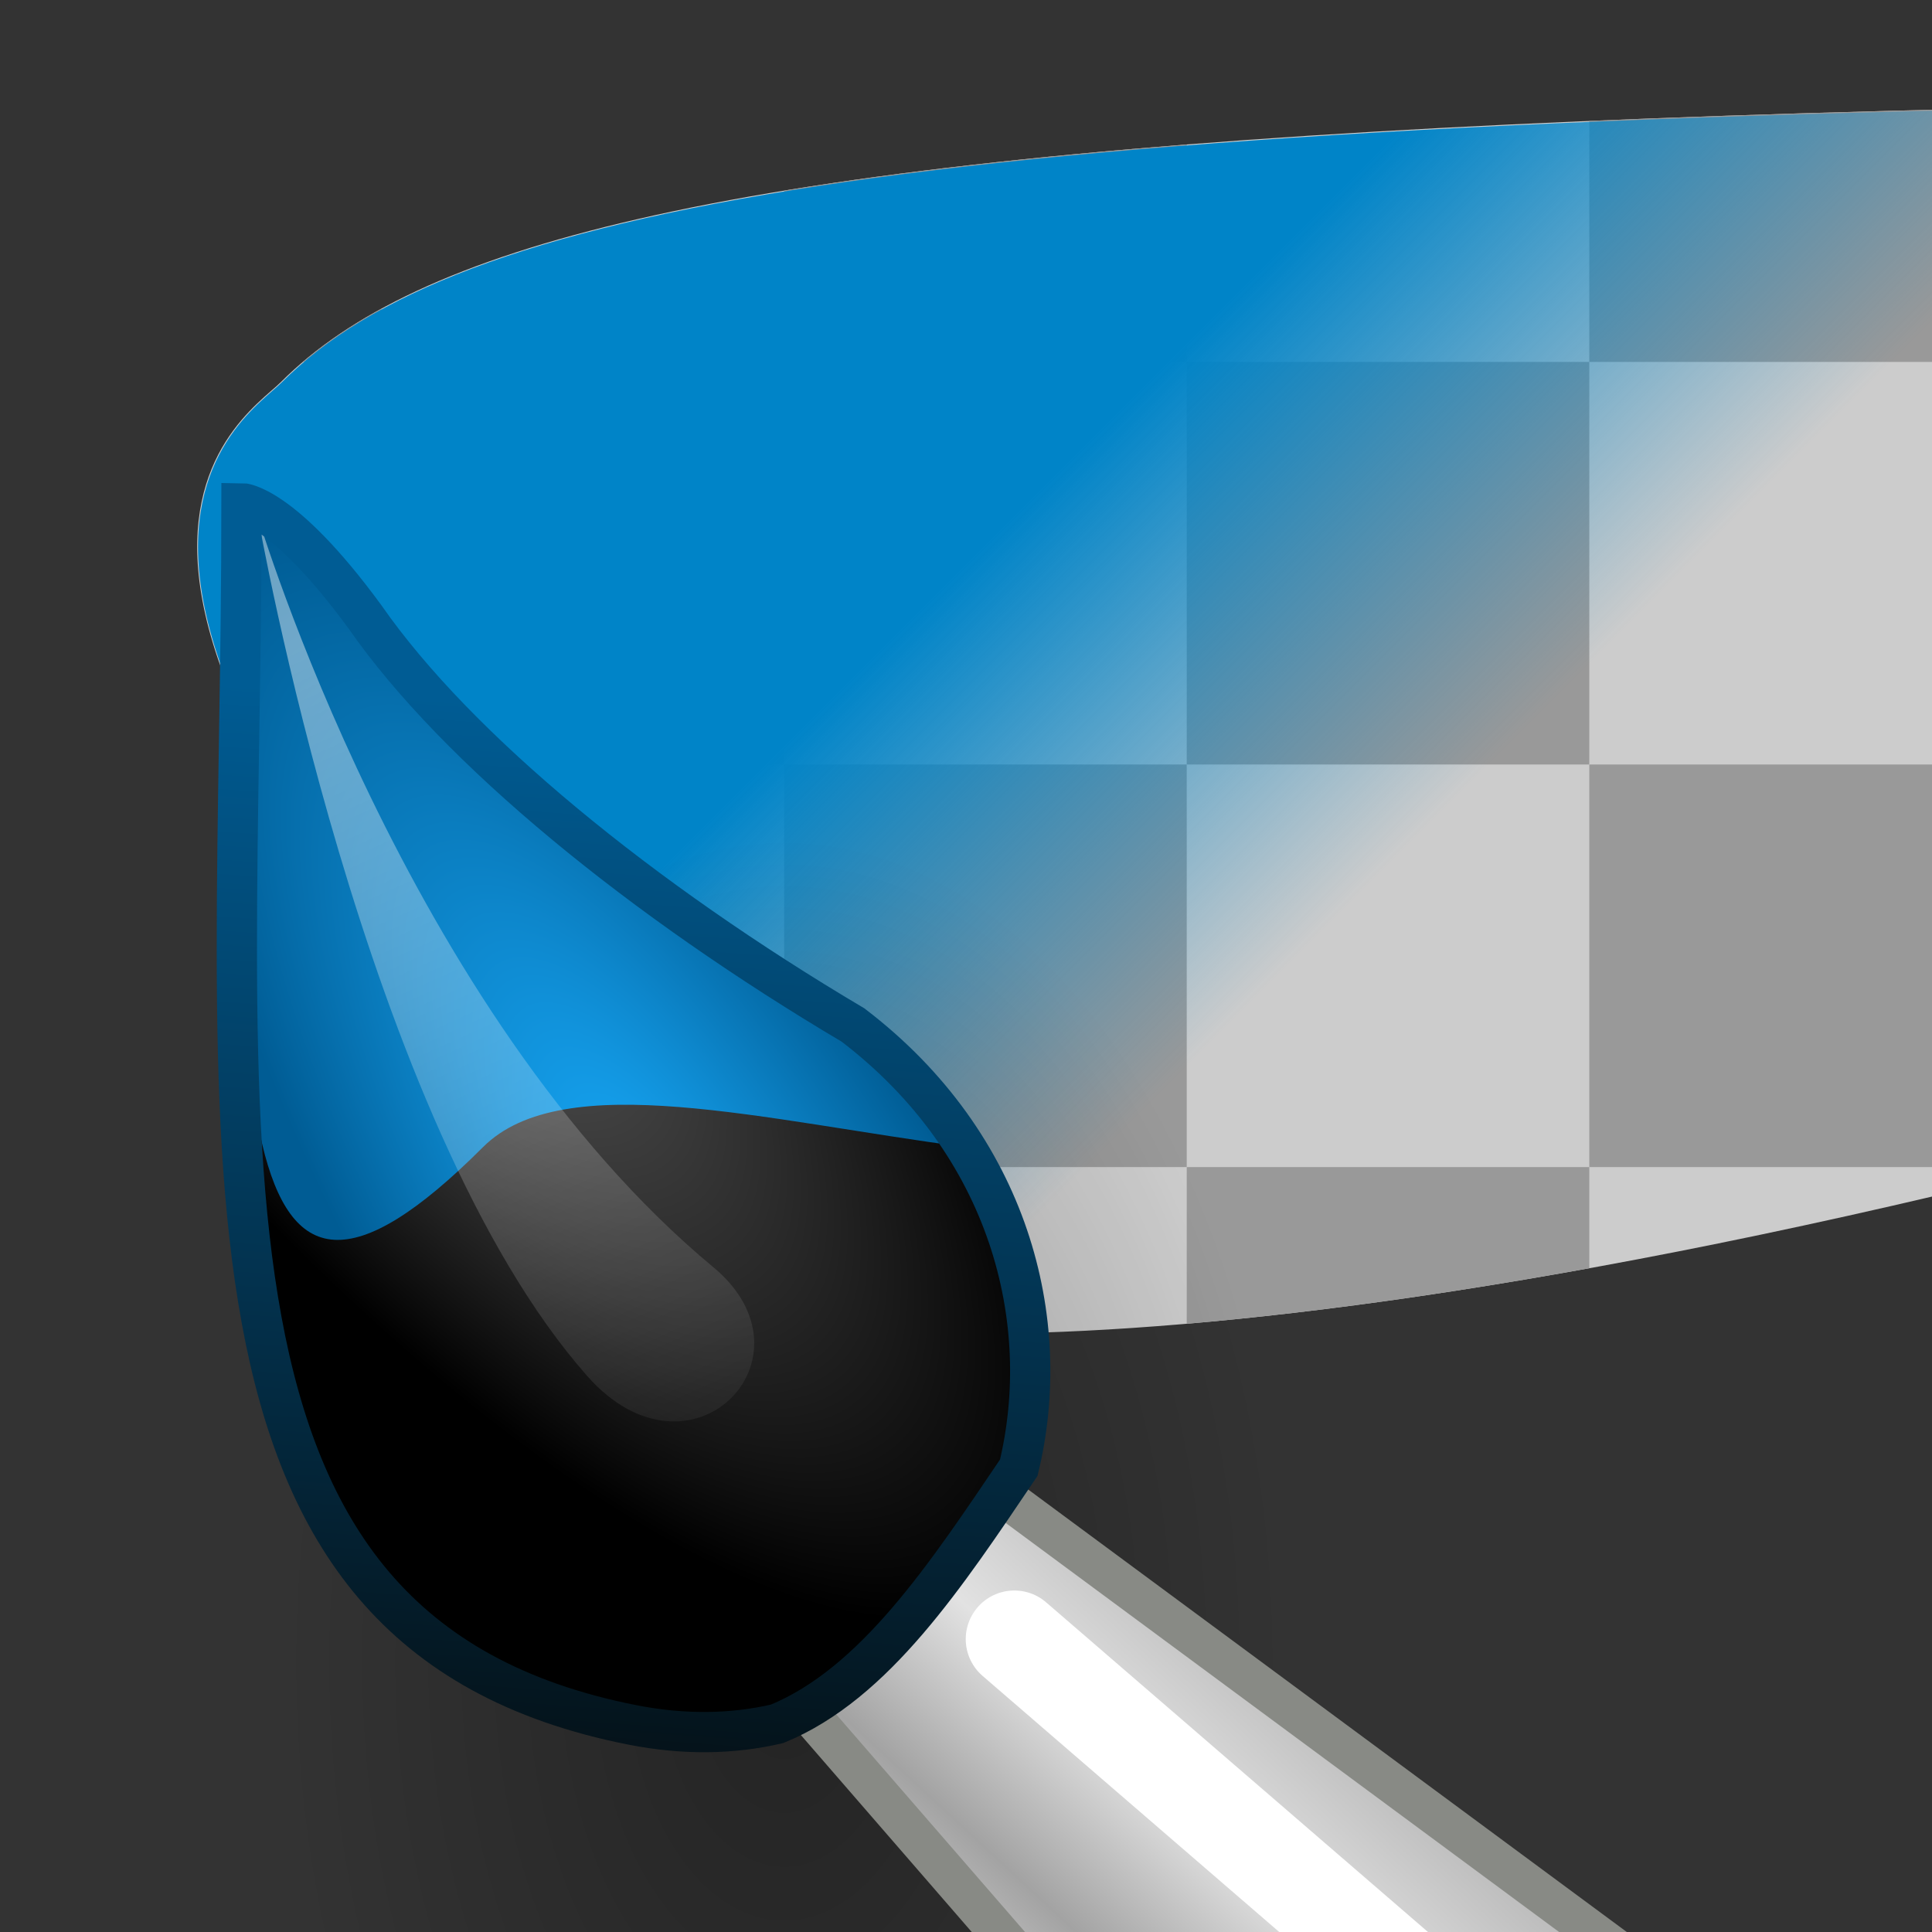 <?xml version="1.0" encoding="UTF-8" standalone="no"?>
<!-- Created with Inkscape (http://www.inkscape.org/) -->

<svg
   xmlns:dc="http://purl.org/dc/elements/1.1/"
   xmlns:cc="http://creativecommons.org/ns#"
   xmlns:rdf="http://www.w3.org/1999/02/22-rdf-syntax-ns#"
   xmlns:svg="http://www.w3.org/2000/svg"
   xmlns="http://www.w3.org/2000/svg"
   xmlns:xlink="http://www.w3.org/1999/xlink"
   xmlns:sodipodi="http://sodipodi.sourceforge.net/DTD/sodipodi-0.dtd"
   xmlns:inkscape="http://www.inkscape.org/namespaces/inkscape"
   width="48"
   height="48"
   id="svg2985"
   version="1.1"
   inkscape:version="0.48.1 r9760"
   sodipodi:docname="mypaint-brush-blend-mode-alpha-lock.svg"
   inkscape:export-xdpi="90"
   inkscape:export-ydpi="90">
  <rect width="100%" height="100%" fill="#333333" stroke="none"/>
  <title
     id="title3423">Brush blend modes icon</title>
  <defs
     id="defs2987">
    <linearGradient
       inkscape:collect="always"
       id="linearGradient4081">
      <stop
         style="stop-color:#0084c8;stop-opacity:1;"
         offset="0"
         id="stop4083" />
      <stop
         style="stop-color:#0084c8;stop-opacity:0;"
         offset="1"
         id="stop4085" />
    </linearGradient>
    <linearGradient
       y2="12"
       x2="18"
       y1="30"
       x1="36"
       gradientUnits="userSpaceOnUse"
       id="linearGradient6096"
       xlink:href="#linearGradient5567"
       inkscape:collect="always" />
    <linearGradient
       gradientUnits="userSpaceOnUse"
       y2="9.5"
       x2="8.5"
       y1="27.5"
       x1="29.5"
       id="linearGradient5573"
       xlink:href="#linearGradient5567"
       inkscape:collect="always" />
    <pattern
       id="pattern5538"
       patternTransform="translate(-59.5,-12.5)"
       height="12"
       width="12"
       patternUnits="userSpaceOnUse">
      <rect
         style="color:#000000;fill:#cccccc;fill-opacity:1;fill-rule:nonzero;stroke:none;stroke-width:1;marker:none;visibility:visible;display:inline;overflow:visible;enable-background:accumulate"
         id="rect5516"
         width="12"
         height="12"
         x="0"
         y="0" />
      <rect
         style="color:#000000;fill:#999999;fill-opacity:1;fill-rule:nonzero;stroke:none;stroke-width:1;marker:none;visibility:visible;display:inline;overflow:visible;enable-background:accumulate"
         id="rect5518"
         width="6"
         height="6"
         x="6"
         y="6" />
      <rect
         style="color:#000000;fill:#999999;fill-opacity:1;fill-rule:nonzero;stroke:none;stroke-width:1;marker:none;visibility:visible;display:inline;overflow:visible;enable-background:accumulate"
         id="rect5518-3"
         width="6"
         height="6"
         x="0"
         y="0" />
    </pattern>
    <linearGradient
       id="linearGradient6963-60">
      <stop
         style="stop-color:#696969;stop-opacity:1;"
         offset="0"
         id="stop6965-4" />
      <stop
         style="stop-color:#000000;stop-opacity:1;"
         offset="1"
         id="stop6967-4" />
    </linearGradient>
    <radialGradient
       r="7.579"
       fy="35.357"
       fx="15.415"
       cy="35.357"
       cx="15.415"
       gradientTransform="matrix(0,2.402,-2.341,0,103.461,-2.815)"
       gradientUnits="userSpaceOnUse"
       id="radialGradient3185-3"
       xlink:href="#linearGradient6963-60"
       inkscape:collect="always" />
    <linearGradient
       id="linearGradient6963-6">
      <stop
         style="stop-color:#696969;stop-opacity:1;"
         offset="0"
         id="stop6965-9" />
      <stop
         style="stop-color:#000000;stop-opacity:1;"
         offset="1"
         id="stop6967-2" />
    </linearGradient>
    <radialGradient
       r="7.579"
       fy="35.357"
       fx="15.415"
       cy="35.357"
       cx="15.415"
       gradientTransform="matrix(0,2.402,-2.341,0,103.461,-2.815)"
       gradientUnits="userSpaceOnUse"
       id="radialGradient3185-4"
       xlink:href="#linearGradient6963-6"
       inkscape:collect="always" />
    <linearGradient
       y2="23.743"
       x2="33.437"
       y1="18.868"
       x1="28.059"
       gradientTransform="matrix(0,2.415,-2.415,0,108.216,-1.182)"
       gradientUnits="userSpaceOnUse"
       id="linearGradient3192"
       xlink:href="#linearGradient6951"
       inkscape:collect="always" />
    <inkscape:perspective
       sodipodi:type="inkscape:persp3d"
       inkscape:vp_x="0 : 24 : 1"
       inkscape:vp_y="0 : 1000 : 0"
       inkscape:vp_z="48 : 24 : 1"
       inkscape:persp3d-origin="24 : 16 : 1"
       id="perspective77" />
    <linearGradient
       inkscape:collect="always"
       id="linearGradient6835">
      <stop
         style="stop-color:#ffffff;stop-opacity:1;"
         offset="0"
         id="stop6837" />
      <stop
         style="stop-color:#ffffff;stop-opacity:0;"
         offset="1"
         id="stop6839" />
    </linearGradient>
    <linearGradient
       id="linearGradient6748">
      <stop
         style="stop-color:#729fcf;stop-opacity:1;"
         offset="0"
         id="stop6750" />
      <stop
         style="stop-color:#2b5582;stop-opacity:1;"
         offset="1"
         id="stop6752" />
    </linearGradient>
    <linearGradient
       id="linearGradient6721">
      <stop
         style="stop-color:#729fcf;stop-opacity:1;"
         offset="0"
         id="stop6723" />
      <stop
         style="stop-color:#3c74b1;stop-opacity:1;"
         offset="1"
         id="stop6725" />
    </linearGradient>
    <linearGradient
       id="linearGradient6651">
      <stop
         style="stop-color:#f2f2f2;stop-opacity:1;"
         offset="0"
         id="stop6653" />
      <stop
         style="stop-color:#c3c3c3;stop-opacity:1;"
         offset="1"
         id="stop6655" />
    </linearGradient>
    <linearGradient
       id="linearGradient6629">
      <stop
         style="stop-color:#aeaeae;stop-opacity:1;"
         offset="0"
         id="stop6631" />
      <stop
         style="stop-color:#c4c4c4;stop-opacity:0;"
         offset="1"
         id="stop6633" />
    </linearGradient>
    <linearGradient
       inkscape:collect="always"
       id="linearGradient2446">
      <stop
         style="stop-color:#ffffff;stop-opacity:1;"
         offset="0"
         id="stop2448" />
      <stop
         style="stop-color:#ffffff;stop-opacity:0;"
         offset="1"
         id="stop2450" />
    </linearGradient>
    <linearGradient
       inkscape:collect="always"
       id="linearGradient6975">
      <stop
         style="stop-color:#000000;stop-opacity:1;"
         offset="0"
         id="stop6977" />
      <stop
         style="stop-color:#000000;stop-opacity:0;"
         offset="1"
         id="stop6979" />
    </linearGradient>
    <linearGradient
       id="linearGradient6963">
      <stop
         style="stop-color:#696969;stop-opacity:1;"
         offset="0"
         id="stop6965" />
      <stop
         style="stop-color:#000000;stop-opacity:1;"
         offset="1"
         id="stop6967" />
    </linearGradient>
    <linearGradient
       id="linearGradient6951">
      <stop
         style="stop-color:#6e3d09;stop-opacity:1;"
         offset="0"
         id="stop6953" />
      <stop
         id="stop6959"
         offset="0.242"
         style="stop-color:#ea8113;stop-opacity:1;" />
      <stop
         style="stop-color:#5c3307;stop-opacity:1;"
         offset="0.621"
         id="stop6961" />
      <stop
         style="stop-color:#e07c12;stop-opacity:1;"
         offset="1"
         id="stop6955" />
    </linearGradient>
    <linearGradient
       id="linearGradient6939">
      <stop
         style="stop-color:#bdbdbd;stop-opacity:1;"
         offset="0"
         id="stop6941" />
      <stop
         id="stop6947"
         offset="0.333"
         style="stop-color:#e2e2e2;stop-opacity:1;" />
      <stop
         style="stop-color:#a3a3a3;stop-opacity:1;"
         offset="0.667"
         id="stop6949" />
      <stop
         style="stop-color:#dddddd;stop-opacity:1;"
         offset="1"
         id="stop6943" />
    </linearGradient>
    <radialGradient
       inkscape:collect="always"
       xlink:href="#linearGradient6975"
       id="radialGradient6903"
       gradientUnits="userSpaceOnUse"
       gradientTransform="matrix(1,0,0,0.282,0,30.394)"
       cx="26.782"
       cy="42.343"
       fx="26.782"
       fy="42.343"
       r="14.407" />
    <linearGradient
       inkscape:collect="always"
       xlink:href="#linearGradient6835"
       id="linearGradient7005"
       gradientUnits="userSpaceOnUse"
       x1="48.25"
       y1="54.75"
       x2="48.25"
       y2="71.25"
       gradientTransform="matrix(0.719,0,0,0.719,-1.897,-20.686)" />
    <linearGradient
       inkscape:collect="always"
       xlink:href="#linearGradient6651"
       id="linearGradient7010"
       gradientUnits="userSpaceOnUse"
       gradientTransform="matrix(0.737,0,0,0.771,-8.532,7.122)"
       x1="60.169"
       y1="40.12"
       x2="60.441"
       y2="43.87" />
    <linearGradient
       inkscape:collect="always"
       xlink:href="#linearGradient6748"
       id="linearGradient7014"
       gradientUnits="userSpaceOnUse"
       gradientTransform="matrix(0.719,0,0,0.719,-1.897,-22.425)"
       x1="49.853"
       y1="64.26"
       x2="62.768"
       y2="64.26" />
    <linearGradient
       inkscape:collect="always"
       xlink:href="#linearGradient6629"
       id="linearGradient7017"
       gradientUnits="userSpaceOnUse"
       gradientTransform="matrix(0.889,0,0,0.719,-18.298,9.472)"
       x1="61.872"
       y1="29.615"
       x2="61.872"
       y2="41.459" />
    <linearGradient
       inkscape:collect="always"
       xlink:href="#linearGradient6651"
       id="linearGradient7020"
       gradientUnits="userSpaceOnUse"
       gradientTransform="matrix(0.719,0,0,0.719,-7.696,9.472)"
       x1="53.169"
       y1="24.245"
       x2="69.691"
       y2="24.245" />
    <linearGradient
       inkscape:collect="always"
       xlink:href="#linearGradient6721"
       id="linearGradient7025"
       gradientUnits="userSpaceOnUse"
       gradientTransform="matrix(0.862,0,0,0.581,-16.257,11.013)"
       x1="52.718"
       y1="2.316"
       x2="67.466"
       y2="2.316" />
    <linearGradient
       id="linearGradient4001"
       inkscape:collect="always">
      <stop
         id="stop4003"
         offset="0"
         style="stop-color:#19aeff;stop-opacity:1" />
      <stop
         id="stop4005"
         offset="1"
         style="stop-color:#005c94;stop-opacity:1" />
    </linearGradient>
    <linearGradient
       id="linearGradient4064">
      <stop
         id="stop4066"
         offset="0"
         style="stop-color:#005c94;stop-opacity:1" />
      <stop
         id="stop4068"
         offset="1"
         style="stop-color:#050c0f;stop-opacity:1;" />
    </linearGradient>
    <pattern
       patternTransform="translate(6.519,7.535)"
       id="pattern5547"
       xlink:href="#pattern5538"
       inkscape:collect="always" />
    <linearGradient
       id="linearGradient5567">
      <stop
         id="stop5569"
         offset="0"
         style="stop-color:#ffffff;stop-opacity:1;" />
      <stop
         id="stop5571"
         offset="1"
         style="stop-color:#000000;stop-opacity:1;" />
    </linearGradient>
    <radialGradient
       inkscape:collect="always"
       xlink:href="#linearGradient6975"
       id="radialGradient3319"
       gradientUnits="userSpaceOnUse"
       gradientTransform="matrix(1,0,0,0.282,0,30.394)"
       cx="26.782"
       cy="42.343"
       fx="26.782"
       fy="42.343"
       r="14.407" />
    <linearGradient
       inkscape:collect="always"
       xlink:href="#linearGradient4064"
       id="linearGradient3332"
       gradientUnits="userSpaceOnUse"
       x1="12.5"
       y1="17.5"
       x2="10.5"
       y2="45.5"
       gradientTransform="translate(0,4)" />
    <linearGradient
       inkscape:collect="always"
       xlink:href="#linearGradient2446"
       id="linearGradient3336"
       gradientUnits="userSpaceOnUse"
       gradientTransform="matrix(-0.524,2.866,-2.969,-0.542,135.332,24.006)"
       x1="6.457"
       y1="41.919"
       x2="13.257"
       y2="37.062" />
    <radialGradient
       inkscape:collect="always"
       xlink:href="#linearGradient4001"
       id="radialGradient3340"
       gradientUnits="userSpaceOnUse"
       gradientTransform="matrix(0.853,-0.521,1.562,2.556,-47.255,-34.984)"
       cx="17.647"
       cy="31.175"
       fx="17.647"
       fy="31.175"
       r="7.042" />
    <radialGradient
       inkscape:collect="always"
       xlink:href="#linearGradient6963"
       id="radialGradient3343"
       gradientUnits="userSpaceOnUse"
       gradientTransform="matrix(-0.922,0.737,-2.111,-2.639,102.684,123.683)"
       cx="9.289"
       cy="40.56"
       fx="9.289"
       fy="40.56"
       r="7.579" />
    <linearGradient
       inkscape:collect="always"
       xlink:href="#linearGradient6939"
       id="linearGradient3346"
       gradientUnits="userSpaceOnUse"
       gradientTransform="matrix(0,2.415,-2.415,0,107.652,2.345)"
       x1="19.395"
       y1="30.001"
       x2="23.109"
       y2="33.439" />
    <linearGradient
       inkscape:collect="always"
       xlink:href="#linearGradient5567"
       id="linearGradient3738"
       gradientUnits="userSpaceOnUse"
       gradientTransform="matrix(0.6,0,0,0.6,-65.4,-29.4)"
       x1="36"
       y1="30"
       x2="18"
       y2="12" />
    <clipPath
       clipPathUnits="userSpaceOnUse"
       id="clipPath3843">
      <rect
         style="color:#000000;fill:#ba00ff;fill-opacity:1;fill-rule:nonzero;stroke:none;stroke-width:1;marker:none;visibility:visible;display:inline;overflow:visible;enable-background:accumulate"
         id="rect3845"
         width="48"
         height="48"
         x="0"
         y="4" />
    </clipPath>
    <clipPath
       clipPathUnits="userSpaceOnUse"
       id="clipPath3843-6">
      <rect
         style="color:#000000;fill:#ba00ff;fill-opacity:1;fill-rule:nonzero;stroke:none;stroke-width:1;marker:none;visibility:visible;display:inline;overflow:visible;enable-background:accumulate"
         id="rect3845-0"
         width="48"
         height="48"
         x="0"
         y="4" />
    </clipPath>
    <linearGradient
       id="linearGradient5567-2">
      <stop
         id="stop5569-7"
         offset="0"
         style="stop-color:#ffffff;stop-opacity:1;" />
      <stop
         id="stop5571-3"
         offset="1"
         style="stop-color:#000000;stop-opacity:1;" />
    </linearGradient>
    <radialGradient
       inkscape:collect="always"
       xlink:href="#linearGradient6975-1"
       id="radialGradient3319-6"
       gradientUnits="userSpaceOnUse"
       gradientTransform="matrix(1,0,0,0.282,0,30.394)"
       cx="26.782"
       cy="42.343"
       fx="26.782"
       fy="42.343"
       r="14.407" />
    <linearGradient
       inkscape:collect="always"
       id="linearGradient6975-1">
      <stop
         style="stop-color:#000000;stop-opacity:1;"
         offset="0"
         id="stop6977-0" />
      <stop
         style="stop-color:#000000;stop-opacity:0;"
         offset="1"
         id="stop6979-0" />
    </linearGradient>
    <linearGradient
       inkscape:collect="always"
       xlink:href="#linearGradient6939-2"
       id="linearGradient3346-7"
       gradientUnits="userSpaceOnUse"
       gradientTransform="matrix(0,2.415,-2.415,0,107.652,2.345)"
       x1="19.395"
       y1="30.001"
       x2="23.109"
       y2="33.439" />
    <linearGradient
       id="linearGradient6939-2">
      <stop
         style="stop-color:#bdbdbd;stop-opacity:1;"
         offset="0"
         id="stop6941-3" />
      <stop
         id="stop6947-1"
         offset="0.333"
         style="stop-color:#e2e2e2;stop-opacity:1;" />
      <stop
         style="stop-color:#a3a3a3;stop-opacity:1;"
         offset="0.667"
         id="stop6949-0" />
      <stop
         style="stop-color:#dddddd;stop-opacity:1;"
         offset="1"
         id="stop6943-7" />
    </linearGradient>
    <radialGradient
       inkscape:collect="always"
       xlink:href="#linearGradient6963-8"
       id="radialGradient3343-4"
       gradientUnits="userSpaceOnUse"
       gradientTransform="matrix(-0.922,0.737,-2.111,-2.639,102.684,123.683)"
       cx="9.289"
       cy="40.56"
       fx="9.289"
       fy="40.56"
       r="7.579" />
    <linearGradient
       id="linearGradient6963-8">
      <stop
         style="stop-color:#696969;stop-opacity:1;"
         offset="0"
         id="stop6965-0" />
      <stop
         style="stop-color:#000000;stop-opacity:1;"
         offset="1"
         id="stop6967-1" />
    </linearGradient>
    <radialGradient
       inkscape:collect="always"
       xlink:href="#linearGradient4001-7"
       id="radialGradient3340-8"
       gradientUnits="userSpaceOnUse"
       gradientTransform="matrix(0.853,-0.521,1.562,2.556,-47.255,-34.984)"
       cx="17.647"
       cy="31.175"
       fx="17.647"
       fy="31.175"
       r="7.042" />
    <linearGradient
       id="linearGradient4001-7"
       inkscape:collect="always">
      <stop
         id="stop4003-3"
         offset="0"
         style="stop-color:#19aeff;stop-opacity:1" />
      <stop
         id="stop4005-4"
         offset="1"
         style="stop-color:#005c94;stop-opacity:1" />
    </linearGradient>
    <linearGradient
       inkscape:collect="always"
       xlink:href="#linearGradient2446-1"
       id="linearGradient3336-7"
       gradientUnits="userSpaceOnUse"
       gradientTransform="matrix(-0.524,2.866,-2.969,-0.542,135.332,24.006)"
       x1="6.457"
       y1="41.919"
       x2="13.257"
       y2="37.062" />
    <linearGradient
       inkscape:collect="always"
       id="linearGradient2446-1">
      <stop
         style="stop-color:#ffffff;stop-opacity:1;"
         offset="0"
         id="stop2448-3" />
      <stop
         style="stop-color:#ffffff;stop-opacity:0;"
         offset="1"
         id="stop2450-4" />
    </linearGradient>
    <linearGradient
       inkscape:collect="always"
       xlink:href="#linearGradient4064-2"
       id="linearGradient3332-4"
       gradientUnits="userSpaceOnUse"
       x1="12.5"
       y1="17.5"
       x2="10.5"
       y2="45.5"
       gradientTransform="translate(0,4)" />
    <linearGradient
       id="linearGradient4064-2">
      <stop
         id="stop4066-4"
         offset="0"
         style="stop-color:#005c94;stop-opacity:1" />
      <stop
         id="stop4068-6"
         offset="1"
         style="stop-color:#050c0f;stop-opacity:1;" />
    </linearGradient>
    <linearGradient
       y2="45.5"
       x2="10.5"
       y1="17.5"
       x1="12.5"
       gradientTransform="translate(0,4)"
       gradientUnits="userSpaceOnUse"
       id="linearGradient3930"
       xlink:href="#linearGradient4064-2"
       inkscape:collect="always" />
    <clipPath
       clipPathUnits="userSpaceOnUse"
       id="clipPath3843-6-7">
      <rect
         style="color:#000000;fill:#ba00ff;fill-opacity:1;fill-rule:nonzero;stroke:none;stroke-width:1;marker:none;visibility:visible;display:inline;overflow:visible;enable-background:accumulate"
         id="rect3845-0-4"
         width="48"
         height="48"
         x="0"
         y="4" />
    </clipPath>
    <linearGradient
       id="linearGradient5567-2-0">
      <stop
         id="stop5569-7-9"
         offset="0"
         style="stop-color:#ffffff;stop-opacity:1;" />
      <stop
         id="stop5571-3-9"
         offset="1"
         style="stop-color:#000000;stop-opacity:1;" />
    </linearGradient>
    <radialGradient
       inkscape:collect="always"
       xlink:href="#linearGradient6975-1-1"
       id="radialGradient3319-6-5"
       gradientUnits="userSpaceOnUse"
       gradientTransform="matrix(1,0,0,0.282,0,30.394)"
       cx="26.782"
       cy="42.343"
       fx="26.782"
       fy="42.343"
       r="14.407" />
    <linearGradient
       inkscape:collect="always"
       id="linearGradient6975-1-1">
      <stop
         style="stop-color:#000000;stop-opacity:1;"
         offset="0"
         id="stop6977-0-7" />
      <stop
         style="stop-color:#000000;stop-opacity:0;"
         offset="1"
         id="stop6979-0-3" />
    </linearGradient>
    <linearGradient
       id="linearGradient6939-2-8">
      <stop
         style="stop-color:#bdbdbd;stop-opacity:1;"
         offset="0"
         id="stop6941-3-5" />
      <stop
         id="stop6947-1-4"
         offset="0.333"
         style="stop-color:#e2e2e2;stop-opacity:1;" />
      <stop
         style="stop-color:#a3a3a3;stop-opacity:1;"
         offset="0.667"
         id="stop6949-0-3" />
      <stop
         style="stop-color:#dddddd;stop-opacity:1;"
         offset="1"
         id="stop6943-7-9" />
    </linearGradient>
    <linearGradient
       id="linearGradient6963-8-6">
      <stop
         style="stop-color:#696969;stop-opacity:1;"
         offset="0"
         id="stop6965-0-2" />
      <stop
         style="stop-color:#000000;stop-opacity:1;"
         offset="1"
         id="stop6967-1-3" />
    </linearGradient>
    <linearGradient
       id="linearGradient4001-7-6"
       inkscape:collect="always">
      <stop
         id="stop4003-3-2"
         offset="0"
         style="stop-color:#19aeff;stop-opacity:1" />
      <stop
         id="stop4005-4-7"
         offset="1"
         style="stop-color:#005c94;stop-opacity:1" />
    </linearGradient>
    <linearGradient
       inkscape:collect="always"
       id="linearGradient2446-1-7">
      <stop
         style="stop-color:#ffffff;stop-opacity:1;"
         offset="0"
         id="stop2448-3-6" />
      <stop
         style="stop-color:#ffffff;stop-opacity:0;"
         offset="1"
         id="stop2450-4-7" />
    </linearGradient>
    <linearGradient
       y2="45.5"
       x2="10.5"
       y1="17.5"
       x1="12.5"
       gradientTransform="translate(0,4)"
       gradientUnits="userSpaceOnUse"
       id="linearGradient3930-4"
       xlink:href="#linearGradient4064-2-3"
       inkscape:collect="always" />
    <linearGradient
       id="linearGradient4064-2-3">
      <stop
         id="stop4066-4-1"
         offset="0"
         style="stop-color:#005c94;stop-opacity:1" />
      <stop
         id="stop4068-6-2"
         offset="1"
         style="stop-color:#050c0f;stop-opacity:1;" />
    </linearGradient>
    <linearGradient
       inkscape:collect="always"
       xlink:href="#linearGradient4064-2"
       id="linearGradient4324"
       gradientUnits="userSpaceOnUse"
       gradientTransform="matrix(0.667,0,0,0.667,63.002,12.002)"
       x1="12.5"
       y1="17.5"
       x2="10.5"
       y2="45.5" />
    <linearGradient
       inkscape:collect="always"
       xlink:href="#linearGradient2446-1"
       id="linearGradient4328"
       gradientUnits="userSpaceOnUse"
       gradientTransform="matrix(-0.349,1.911,-1.979,-0.362,153.218,25.338)"
       x1="6.457"
       y1="41.919"
       x2="13.257"
       y2="37.062" />
    <radialGradient
       inkscape:collect="always"
       xlink:href="#linearGradient4001-7"
       id="radialGradient4332"
       gradientUnits="userSpaceOnUse"
       gradientTransform="matrix(0.569,-0.348,1.041,1.704,31.5,-13.986)"
       cx="17.647"
       cy="31.175"
       fx="17.647"
       fy="31.175"
       r="7.042" />
    <radialGradient
       inkscape:collect="always"
       xlink:href="#linearGradient6963-8"
       id="radialGradient4335"
       gradientUnits="userSpaceOnUse"
       gradientTransform="matrix(-0.614,0.491,-1.407,-1.759,131.454,91.786)"
       cx="9.289"
       cy="40.56"
       fx="9.289"
       fy="40.56"
       r="7.579" />
    <linearGradient
       inkscape:collect="always"
       xlink:href="#linearGradient6939-2"
       id="linearGradient4338"
       gradientUnits="userSpaceOnUse"
       gradientTransform="matrix(0,1.61,-1.61,0,134.766,10.899)"
       x1="19.395"
       y1="30.001"
       x2="23.109"
       y2="33.439" />
    <linearGradient
       inkscape:collect="always"
       xlink:href="#linearGradient5567-2"
       id="linearGradient5155"
       gradientUnits="userSpaceOnUse"
       gradientTransform="matrix(0.667,0,0,0.667,63.002,12.002)"
       x1="36"
       y1="30"
       x2="18"
       y2="12" />
    <linearGradient
       inkscape:collect="always"
       xlink:href="#linearGradient5567-2"
       id="linearGradient5161"
       gradientUnits="userSpaceOnUse"
       gradientTransform="matrix(0.8,0,0,0.8,-67.198,-31.198)"
       x1="36"
       y1="30"
       x2="18"
       y2="12" />
    <mask
       maskUnits="userSpaceOnUse"
       id="mask5157">
      <path
         sodipodi:nodetypes="csccccc"
         inkscape:connector-curvature="0"
         id="path5159"
         d="m -61.998,-23.598 c 2.681,-2.681 8.597,-4.284 23.048,-5.049 7.108,-0.376 16.281,-0.55 28.149,-0.55 l 0,19.999 c 0,0 -9.689,-0.421 -14.399,0.8 -21.599,5.6 -27.998,3.2 -27.998,3.2 C -68.398,-19.598 -62.798,-22.798 -61.998,-23.598 z"
         style="fill:url(#linearGradient5161);fill-opacity:1;stroke:none;display:inline" />
    </mask>
    <clipPath
       clipPathUnits="userSpaceOnUse"
       id="clipPath5228">
      <rect
         style="color:#000000;fill:#ba00ff;fill-opacity:1;fill-rule:nonzero;stroke:none;stroke-width:1.5;marker:none;visibility:visible;display:inline;overflow:visible;enable-background:accumulate"
         id="rect5230"
         width="32"
         height="32"
         x="63"
         y="12" />
    </clipPath>
    <linearGradient
       inkscape:collect="always"
       xlink:href="#linearGradient4064-2-3"
       id="linearGradient5233"
       gradientUnits="userSpaceOnUse"
       gradientTransform="matrix(0.5,0,0,0.5,106.957,15.908)"
       x1="12.5"
       y1="17.5"
       x2="10.5"
       y2="45.5" />
    <linearGradient
       inkscape:collect="always"
       xlink:href="#linearGradient2446-1-7"
       id="linearGradient5237"
       gradientUnits="userSpaceOnUse"
       gradientTransform="matrix(-0.262,1.433,-1.484,-0.271,174.623,25.911)"
       x1="6.457"
       y1="41.919"
       x2="13.257"
       y2="37.062" />
    <radialGradient
       inkscape:collect="always"
       xlink:href="#linearGradient4001-7-6"
       id="radialGradient5241"
       gradientUnits="userSpaceOnUse"
       gradientTransform="matrix(0.427,-0.261,0.781,1.278,83.329,-3.584)"
       cx="17.647"
       cy="31.175"
       fx="17.647"
       fy="31.175"
       r="7.042" />
    <radialGradient
       inkscape:collect="always"
       xlink:href="#linearGradient6963-8-6"
       id="radialGradient5244"
       gradientUnits="userSpaceOnUse"
       gradientTransform="matrix(-0.461,0.369,-1.056,-1.319,158.299,75.75)"
       cx="9.289"
       cy="40.56"
       fx="9.289"
       fy="40.56"
       r="7.579" />
    <linearGradient
       inkscape:collect="always"
       xlink:href="#linearGradient6939-2-8"
       id="linearGradient5247"
       gradientUnits="userSpaceOnUse"
       gradientTransform="matrix(0,1.208,-1.208,0,160.783,15.081)"
       x1="19.395"
       y1="30.001"
       x2="23.109"
       y2="33.439" />
    <linearGradient
       inkscape:collect="always"
       xlink:href="#linearGradient5567-2-0"
       id="linearGradient5287"
       gradientUnits="userSpaceOnUse"
       gradientTransform="translate(-68.087,-32.184)"
       x1="36"
       y1="30"
       x2="18"
       y2="12" />
    <mask
       maskUnits="userSpaceOnUse"
       id="mask5283">
      <path
         sodipodi:nodetypes="csccccc"
         inkscape:connector-curvature="0"
         id="path5285"
         d="m -61.587,-22.684 c 3.352,-3.352 10.747,-5.355 28.812,-6.312 8.885,-0.471 20.352,-0.688 35.188,-0.688 l 0,25 c 0,0 -12.112,-0.527 -18,1 -27,7 -35,4 -35,4 -19,-18 -12,-22 -11,-23 z"
         style="fill:url(#linearGradient5287);fill-opacity:1;stroke:none;display:inline" />
    </mask>
    <mask
       maskUnits="userSpaceOnUse"
       id="mask5283-0">
      <path
         sodipodi:nodetypes="csccccc"
         inkscape:connector-curvature="0"
         id="path5285-6"
         d="m -61.587,-22.684 c 3.352,-3.352 10.747,-5.355 28.812,-6.312 8.885,-0.471 20.352,-0.688 35.188,-0.688 l 0,25 c 0,0 -12.112,-0.527 -18,1 -27,7 -35,4 -35,4 -19,-18 -12,-22 -11,-23 z"
         style="fill:url(#linearGradient5287-6);fill-opacity:1;stroke:none;display:inline" />
    </mask>
    <linearGradient
       inkscape:collect="always"
       xlink:href="#linearGradient5567-2-0-8"
       id="linearGradient5287-6"
       gradientUnits="userSpaceOnUse"
       gradientTransform="translate(-68.087,-32.184)"
       x1="36"
       y1="30"
       x2="18"
       y2="12" />
    <linearGradient
       id="linearGradient5567-2-0-8">
      <stop
         id="stop5569-7-9-5"
         offset="0"
         style="stop-color:#ffffff;stop-opacity:1;" />
      <stop
         id="stop5571-3-9-0"
         offset="1"
         style="stop-color:#000000;stop-opacity:1;" />
    </linearGradient>
    <linearGradient
       id="linearGradient6939-2-8-0">
      <stop
         style="stop-color:#bdbdbd;stop-opacity:1;"
         offset="0"
         id="stop6941-3-5-9" />
      <stop
         id="stop6947-1-4-9"
         offset="0.333"
         style="stop-color:#e2e2e2;stop-opacity:1;" />
      <stop
         style="stop-color:#a3a3a3;stop-opacity:1;"
         offset="0.667"
         id="stop6949-0-3-4" />
      <stop
         style="stop-color:#dddddd;stop-opacity:1;"
         offset="1"
         id="stop6943-7-9-8" />
    </linearGradient>
    <linearGradient
       id="linearGradient6963-8-6-2">
      <stop
         style="stop-color:#696969;stop-opacity:1;"
         offset="0"
         id="stop6965-0-2-4" />
      <stop
         style="stop-color:#000000;stop-opacity:1;"
         offset="1"
         id="stop6967-1-3-8" />
    </linearGradient>
    <linearGradient
       inkscape:collect="always"
       xlink:href="#linearGradient4064-2-3-4"
       id="linearGradient5233-5"
       gradientUnits="userSpaceOnUse"
       gradientTransform="matrix(0.5,0,0,0.5,106.957,15.908)"
       x1="12.5"
       y1="17.5"
       x2="10.5"
       y2="45.5" />
    <linearGradient
       id="linearGradient4064-2-3-4">
      <stop
         id="stop4066-4-1-7"
         offset="0"
         style="stop-color:#005c94;stop-opacity:1" />
      <stop
         id="stop4068-6-2-7"
         offset="1"
         style="stop-color:#050c0f;stop-opacity:1;" />
    </linearGradient>
    <clipPath
       clipPathUnits="userSpaceOnUse"
       id="clipPath5601">
      <rect
         style="color:#000000;fill:#ba00ff;fill-opacity:1;fill-rule:nonzero;stroke:none;stroke-width:1;marker:none;visibility:visible;display:inline;overflow:visible;enable-background:accumulate"
         id="rect5603"
         width="24"
         height="24"
         x="107"
         y="16" />
    </clipPath>
    <mask
       maskUnits="userSpaceOnUse"
       id="mask5283-4">
      <path
         sodipodi:nodetypes="csccccc"
         inkscape:connector-curvature="0"
         id="path5285-2"
         d="m -61.587,-22.684 c 3.352,-3.352 10.747,-5.355 28.812,-6.312 8.885,-0.471 20.352,-0.688 35.188,-0.688 l 0,25 c 0,0 -12.112,-0.527 -18,1 -27,7 -35,4 -35,4 -19,-18 -12,-22 -11,-23 z"
         style="fill:url(#linearGradient5287-7);fill-opacity:1;stroke:none;display:inline" />
    </mask>
    <linearGradient
       inkscape:collect="always"
       xlink:href="#linearGradient5567-2-0-5"
       id="linearGradient5287-7"
       gradientUnits="userSpaceOnUse"
       gradientTransform="translate(-68.087,-32.184)"
       x1="36"
       y1="30"
       x2="18"
       y2="12" />
    <linearGradient
       id="linearGradient5567-2-0-5">
      <stop
         id="stop5569-7-9-57"
         offset="0"
         style="stop-color:#ffffff;stop-opacity:1;" />
      <stop
         id="stop5571-3-9-1"
         offset="1"
         style="stop-color:#000000;stop-opacity:1;" />
    </linearGradient>
    <linearGradient
       inkscape:collect="always"
       id="linearGradient6975-1-1-77">
      <stop
         style="stop-color:#000000;stop-opacity:1;"
         offset="0"
         id="stop6977-0-7-8" />
      <stop
         style="stop-color:#000000;stop-opacity:0;"
         offset="1"
         id="stop6979-0-3-5" />
    </linearGradient>
    <linearGradient
       id="linearGradient6939-2-8-5">
      <stop
         style="stop-color:#bdbdbd;stop-opacity:1;"
         offset="0"
         id="stop6941-3-5-7" />
      <stop
         id="stop6947-1-4-4"
         offset="0.333"
         style="stop-color:#e2e2e2;stop-opacity:1;" />
      <stop
         style="stop-color:#a3a3a3;stop-opacity:1;"
         offset="0.667"
         id="stop6949-0-3-1" />
      <stop
         style="stop-color:#dddddd;stop-opacity:1;"
         offset="1"
         id="stop6943-7-9-2" />
    </linearGradient>
    <linearGradient
       id="linearGradient6963-8-6-6">
      <stop
         style="stop-color:#696969;stop-opacity:1;"
         offset="0"
         id="stop6965-0-2-1" />
      <stop
         style="stop-color:#000000;stop-opacity:1;"
         offset="1"
         id="stop6967-1-3-81" />
    </linearGradient>
    <linearGradient
       id="linearGradient4001-7-6-2"
       inkscape:collect="always">
      <stop
         id="stop4003-3-2-5"
         offset="0"
         style="stop-color:#19aeff;stop-opacity:1" />
      <stop
         id="stop4005-4-7-4"
         offset="1"
         style="stop-color:#005c94;stop-opacity:1" />
    </linearGradient>
    <linearGradient
       inkscape:collect="always"
       id="linearGradient2446-1-7-5">
      <stop
         style="stop-color:#ffffff;stop-opacity:1;"
         offset="0"
         id="stop2448-3-6-7" />
      <stop
         style="stop-color:#ffffff;stop-opacity:0;"
         offset="1"
         id="stop2450-4-7-2" />
    </linearGradient>
    <linearGradient
       id="linearGradient4064-2-3-2">
      <stop
         id="stop4066-4-1-9"
         offset="0"
         style="stop-color:#005c94;stop-opacity:1" />
      <stop
         id="stop4068-6-2-5"
         offset="1"
         style="stop-color:#050c0f;stop-opacity:1;" />
    </linearGradient>
    <radialGradient
       inkscape:collect="always"
       xlink:href="#linearGradient6975-1-1-77"
       id="radialGradient5986"
       gradientUnits="userSpaceOnUse"
       gradientTransform="matrix(1,0,0,0.282,0,30.394)"
       cx="26.782"
       cy="42.343"
       fx="26.782"
       fy="42.343"
       r="14.407" />
    <linearGradient
       inkscape:collect="always"
       xlink:href="#linearGradient4064-2-3-2"
       id="linearGradient5999"
       gradientUnits="userSpaceOnUse"
       gradientTransform="matrix(0.5,0,0,0.5,136.957,15.908)"
       x1="12.5"
       y1="17.5"
       x2="10.5"
       y2="45.5" />
    <linearGradient
       inkscape:collect="always"
       xlink:href="#linearGradient2446-1-7-5"
       id="linearGradient6002"
       gradientUnits="userSpaceOnUse"
       gradientTransform="matrix(-0.262,1.433,-1.484,-0.271,204.623,25.911)"
       x1="6.457"
       y1="41.919"
       x2="13.257"
       y2="37.062" />
    <radialGradient
       inkscape:collect="always"
       xlink:href="#linearGradient4001-7-6-2"
       id="radialGradient6006"
       gradientUnits="userSpaceOnUse"
       gradientTransform="matrix(0.427,-0.261,0.781,1.278,113.329,-3.584)"
       cx="17.647"
       cy="31.175"
       fx="17.647"
       fy="31.175"
       r="7.042" />
    <radialGradient
       inkscape:collect="always"
       xlink:href="#linearGradient6963-8-6-6"
       id="radialGradient6009"
       gradientUnits="userSpaceOnUse"
       gradientTransform="matrix(-0.461,0.369,-1.056,-1.319,188.299,75.75)"
       cx="9.289"
       cy="40.56"
       fx="9.289"
       fy="40.56"
       r="7.579" />
    <linearGradient
       inkscape:collect="always"
       xlink:href="#linearGradient6939-2-8-5"
       id="linearGradient6012"
       gradientUnits="userSpaceOnUse"
       gradientTransform="matrix(0,1.208,-1.208,0,190.783,15.081)"
       x1="19.395"
       y1="30.001"
       x2="23.109"
       y2="33.439" />
    <clipPath
       clipPathUnits="userSpaceOnUse"
       id="clipPath6337">
      <rect
         style="color:#000000;fill:#ba00ff;fill-opacity:1;fill-rule:nonzero;stroke:none;stroke-width:1;marker:none;visibility:visible;display:inline;overflow:visible;enable-background:accumulate"
         id="rect6339"
         width="22"
         height="22"
         x="138"
         y="17" />
    </clipPath>
    <clipPath
       clipPathUnits="userSpaceOnUse"
       id="clipPath5601-0">
      <rect
         style="color:#000000;fill:#ba00ff;fill-opacity:1;fill-rule:nonzero;stroke:none;stroke-width:1;marker:none;visibility:visible;display:inline;overflow:visible;enable-background:accumulate"
         id="rect5603-6"
         width="24"
         height="24"
         x="107"
         y="16" />
    </clipPath>
    <mask
       maskUnits="userSpaceOnUse"
       id="mask5283-40">
      <path
         sodipodi:nodetypes="csccccc"
         inkscape:connector-curvature="0"
         id="path5285-5"
         d="m -61.587,-22.684 c 3.352,-3.352 10.747,-5.355 28.812,-6.312 8.885,-0.471 20.352,-0.688 35.188,-0.688 l 0,25 c 0,0 -12.112,-0.527 -18,1 -27,7 -35,4 -35,4 -19,-18 -12,-22 -11,-23 z"
         style="fill:url(#linearGradient5287-5);fill-opacity:1;stroke:none;display:inline" />
    </mask>
    <linearGradient
       inkscape:collect="always"
       xlink:href="#linearGradient5567-2-0-53"
       id="linearGradient5287-5"
       gradientUnits="userSpaceOnUse"
       gradientTransform="translate(-68.087,-32.184)"
       x1="36"
       y1="30"
       x2="18"
       y2="12" />
    <linearGradient
       id="linearGradient5567-2-0-53">
      <stop
         id="stop5569-7-9-4"
         offset="0"
         style="stop-color:#ffffff;stop-opacity:1;" />
      <stop
         id="stop5571-3-9-2"
         offset="1"
         style="stop-color:#000000;stop-opacity:1;" />
    </linearGradient>
    <linearGradient
       id="linearGradient6939-2-8-9">
      <stop
         style="stop-color:#bdbdbd;stop-opacity:1;"
         offset="0"
         id="stop6941-3-5-8" />
      <stop
         id="stop6947-1-4-3"
         offset="0.333"
         style="stop-color:#e2e2e2;stop-opacity:1;" />
      <stop
         style="stop-color:#a3a3a3;stop-opacity:1;"
         offset="0.667"
         id="stop6949-0-3-0" />
      <stop
         style="stop-color:#dddddd;stop-opacity:1;"
         offset="1"
         id="stop6943-7-9-3" />
    </linearGradient>
    <linearGradient
       id="linearGradient6963-8-6-7">
      <stop
         style="stop-color:#696969;stop-opacity:1;"
         offset="0"
         id="stop6965-0-2-6" />
      <stop
         style="stop-color:#000000;stop-opacity:1;"
         offset="1"
         id="stop6967-1-3-4" />
    </linearGradient>
    <linearGradient
       id="linearGradient4064-2-3-8">
      <stop
         id="stop4066-4-1-75"
         offset="0"
         style="stop-color:#005c94;stop-opacity:1" />
      <stop
         id="stop4068-6-2-3"
         offset="1"
         style="stop-color:#050c0f;stop-opacity:1;" />
    </linearGradient>
    <mask
       maskUnits="userSpaceOnUse"
       id="mask6725">
      <rect
         style="color:#000000;fill:#ffc022;fill-opacity:1;fill-rule:nonzero;stroke:none;stroke-width:1;marker:none;visibility:visible;display:inline;overflow:visible;enable-background:accumulate"
         id="rect6727"
         width="16"
         height="16"
         x="176.081"
         y="92.095" />
    </mask>
    <linearGradient
       inkscape:collect="always"
       xlink:href="#linearGradient4064"
       id="linearGradient3257"
       gradientUnits="userSpaceOnUse"
       gradientTransform="translate(0.5,4)"
       x1="12.5"
       y1="17.5"
       x2="10.5"
       y2="45.5" />
    <linearGradient
       inkscape:collect="always"
       xlink:href="#linearGradient2446"
       id="linearGradient3261"
       gradientUnits="userSpaceOnUse"
       gradientTransform="matrix(-0.524,2.866,-2.969,-0.542,135.832,24.006)"
       x1="6.457"
       y1="41.919"
       x2="13.257"
       y2="37.062" />
    <radialGradient
       inkscape:collect="always"
       xlink:href="#linearGradient4001"
       id="radialGradient3265"
       gradientUnits="userSpaceOnUse"
       gradientTransform="matrix(0.853,-0.521,1.562,2.556,-46.755,-34.984)"
       cx="17.647"
       cy="31.175"
       fx="17.647"
       fy="31.175"
       r="7.042" />
    <radialGradient
       inkscape:collect="always"
       xlink:href="#linearGradient6963"
       id="radialGradient3268"
       gradientUnits="userSpaceOnUse"
       gradientTransform="matrix(-0.922,0.737,-2.111,-2.639,103.184,123.683)"
       cx="9.289"
       cy="40.56"
       fx="9.289"
       fy="40.56"
       r="7.579" />
    <linearGradient
       inkscape:collect="always"
       xlink:href="#linearGradient6939"
       id="linearGradient3271"
       gradientUnits="userSpaceOnUse"
       gradientTransform="matrix(0,2.415,-2.415,0,108.152,2.345)"
       x1="19.395"
       y1="30.001"
       x2="23.109"
       y2="33.439" />
    <linearGradient
       inkscape:collect="always"
       xlink:href="#linearGradient5567"
       id="linearGradient3305"
       gradientUnits="userSpaceOnUse"
       gradientTransform="translate(0.5,4)"
       x1="36"
       y1="30"
       x2="18"
       y2="12" />
    <clipPath
       clipPathUnits="userSpaceOnUse"
       id="clipPath3307">
      <path
         sodipodi:nodetypes="csccccc"
         inkscape:connector-curvature="0"
         id="path3309"
         d="m -61.5,-23.7 c 2.011,-2.011 6.448,-3.213 17.287,-3.787 5.331,-0.282 12.211,-0.413 21.113,-0.413 l 0,15 c 0,0 -7.267,-0.316 -10.8,0.6 -16.2,4.2 -21,2.4 -21,2.4 -11.4,-10.8 -7.2,-13.2 -6.6,-13.8 z"
         style="fill:url(#linearGradient3311);fill-opacity:1;stroke:none;display:inline" />
    </clipPath>
    <linearGradient
       inkscape:collect="always"
       xlink:href="#linearGradient5567"
       id="linearGradient3311"
       gradientUnits="userSpaceOnUse"
       gradientTransform="matrix(0.6,0,0,0.6,-65.4,-29.4)"
       x1="36"
       y1="30"
       x2="18"
       y2="12" />
    <linearGradient
       inkscape:collect="always"
       xlink:href="#linearGradient4081"
       id="linearGradient4087"
       x1="26.5"
       y1="15.5"
       x2="35.5"
       y2="24.5"
       gradientUnits="userSpaceOnUse" />
    <clipPath
       clipPathUnits="userSpaceOnUse"
       id="clipPath4134">
      <rect
         style="color:#000000;fill:#ffc022;fill-opacity:1;fill-rule:nonzero;stroke:none;stroke-width:1;marker:none;visibility:visible;display:inline;overflow:visible;enable-background:accumulate"
         id="rect4136"
         width="48"
         height="48"
         x="0"
         y="4" />
    </clipPath>
  </defs>
  <sodipodi:namedview
     id="base"
     pagecolor="#ffffff"
     bordercolor="#666666"
     borderopacity="1.0"
     inkscape:pageopacity="0.0"
     inkscape:pageshadow="2"
     inkscape:zoom="13.57109"
     inkscape:cx="20.514442"
     inkscape:cy="24.766546"
     inkscape:document-units="px"
     inkscape:current-layer="layer1"
     showgrid="true"
     fit-margin-top="0"
     fit-margin-left="0"
     fit-margin-right="0"
     fit-margin-bottom="0"
     inkscape:window-width="1920"
     inkscape:window-height="1080"
     inkscape:window-x="0"
     inkscape:window-y="0"
     inkscape:window-maximized="0"
     showguides="true"
     inkscape:snap-global="true"
     inkscape:guide-bbox="true"
     borderlayer="true"
     inkscape:showpageshadow="true">
    <inkscape:grid
       type="xygrid"
       id="grid2994"
       empspacing="5"
       visible="true"
       enabled="true"
       snapvisiblegridlinesonly="true"
       originx="0px"
       originy="0px"
       dotted="false"
       color="#0000ff"
       opacity="0.063"
       empcolor="#0000ff"
       empopacity="0.063" />
    <inkscape:grid
       type="xygrid"
       id="grid3915"
       empspacing="800"
       visible="true"
       enabled="true"
       snapvisiblegridlinesonly="true"
       dotted="true"
       originx="-0.5px"
       color="#fc01ff"
       opacity="0.075"
       empcolor="#fc01ff"
       empopacity="0.318" />
  </sodipodi:namedview>
  <g
     id="layer1"
     inkscape:label="Layer 1"
     inkscape:groupmode="layer"
     transform="translate(0,-4)"
     style="display:inline">
    <g
       id="g4091"
       clip-path="url(#clipPath4134)">
      <g
         clip-path="url(#clipPath3307)"
         transform="matrix(1.667,0,0,1.667,109.5,53)"
         style="display:inline"
         id="g5891-8"
         mask="none">
        <rect
           y="-30"
           x="-66"
           height="36"
           width="54"
           id="rect5586-9"
           style="color:#000000;fill:#cccccc;fill-opacity:1;fill-rule:nonzero;stroke:none;stroke-width:1;marker:none;visibility:visible;display:inline;overflow:visible;enable-background:accumulate" />
        <rect
           y="-24"
           x="-60"
           height="6"
           width="6"
           id="rect5588-52"
           style="color:#000000;fill:#999999;fill-opacity:1;fill-rule:nonzero;stroke:none;stroke-width:1;marker:none;visibility:visible;display:inline;overflow:visible;enable-background:accumulate" />
        <rect
           y="-18"
           x="-66"
           height="6"
           width="6"
           id="rect5588-07-2"
           style="color:#000000;fill:#999999;fill-opacity:1;fill-rule:nonzero;stroke:none;stroke-width:1;marker:none;visibility:visible;display:inline;overflow:visible;enable-background:accumulate" />
        <rect
           y="-30"
           x="-66"
           height="6"
           width="6"
           id="rect5588-01-1"
           style="color:#000000;fill:#999999;fill-opacity:1;fill-rule:nonzero;stroke:none;stroke-width:1;marker:none;visibility:visible;display:inline;overflow:visible;enable-background:accumulate" />
        <rect
           y="-30"
           x="-54"
           height="6"
           width="6"
           id="rect5588-3-9"
           style="color:#000000;fill:#999999;fill-opacity:1;fill-rule:nonzero;stroke:none;stroke-width:1;marker:none;visibility:visible;display:inline;overflow:visible;enable-background:accumulate" />
        <rect
           y="-18"
           x="-54"
           height="6"
           width="6"
           id="rect5588-7-3"
           style="color:#000000;fill:#999999;fill-opacity:1;fill-rule:nonzero;stroke:none;stroke-width:1;marker:none;visibility:visible;display:inline;overflow:visible;enable-background:accumulate" />
        <rect
           y="-24"
           x="-48"
           height="6"
           width="6"
           id="rect5588-4-8"
           style="color:#000000;fill:#999999;fill-opacity:1;fill-rule:nonzero;stroke:none;stroke-width:1;marker:none;visibility:visible;display:inline;overflow:visible;enable-background:accumulate" />
        <rect
           y="-12"
           x="-60"
           height="6"
           width="6"
           id="rect5588-9-7"
           style="color:#000000;fill:#999999;fill-opacity:1;fill-rule:nonzero;stroke:none;stroke-width:1;marker:none;visibility:visible;display:inline;overflow:visible;enable-background:accumulate" />
        <rect
           y="-12"
           x="-48"
           height="6"
           width="6"
           id="rect5588-078-7"
           style="color:#000000;fill:#999999;fill-opacity:1;fill-rule:nonzero;stroke:none;stroke-width:1;marker:none;visibility:visible;display:inline;overflow:visible;enable-background:accumulate" />
        <rect
           y="-18"
           x="-42"
           height="6"
           width="6"
           id="rect5588-36-6"
           style="color:#000000;fill:#999999;fill-opacity:1;fill-rule:nonzero;stroke:none;stroke-width:1;marker:none;visibility:visible;display:inline;overflow:visible;enable-background:accumulate" />
        <rect
           y="-30"
           x="-42"
           height="6"
           width="6"
           id="rect5588-43-5"
           style="color:#000000;fill:#999999;fill-opacity:1;fill-rule:nonzero;stroke:none;stroke-width:1;marker:none;visibility:visible;display:inline;overflow:visible;enable-background:accumulate" />
        <rect
           y="-24"
           x="-36"
           height="6"
           width="6"
           id="rect5588-93-5"
           style="color:#000000;fill:#999999;fill-opacity:1;fill-rule:nonzero;stroke:none;stroke-width:1;marker:none;visibility:visible;display:inline;overflow:visible;enable-background:accumulate" />
        <rect
           y="-12"
           x="-36"
           height="6"
           width="6"
           id="rect5588-1-7"
           style="color:#000000;fill:#999999;fill-opacity:1;fill-rule:nonzero;stroke:none;stroke-width:1;marker:none;visibility:visible;display:inline;overflow:visible;enable-background:accumulate" />
        <rect
           y="-18"
           x="-30"
           height="6"
           width="6"
           id="rect5588-44-4"
           style="color:#000000;fill:#999999;fill-opacity:1;fill-rule:nonzero;stroke:none;stroke-width:1;marker:none;visibility:visible;display:inline;overflow:visible;enable-background:accumulate" />
        <rect
           y="-30"
           x="-30"
           height="6"
           width="6"
           id="rect5588-32-3"
           style="color:#000000;fill:#999999;fill-opacity:1;fill-rule:nonzero;stroke:none;stroke-width:1;marker:none;visibility:visible;display:inline;overflow:visible;enable-background:accumulate" />
        <rect
           y="-24"
           x="-24"
           height="6"
           width="6"
           id="rect5588-5-6"
           style="color:#000000;fill:#999999;fill-opacity:1;fill-rule:nonzero;stroke:none;stroke-width:1;marker:none;visibility:visible;display:inline;overflow:visible;enable-background:accumulate" />
        <rect
           y="-30"
           x="-18"
           height="6"
           width="6"
           id="rect5588-30-3"
           style="color:#000000;fill:#999999;fill-opacity:1;fill-rule:nonzero;stroke:none;stroke-width:1;marker:none;visibility:visible;display:inline;overflow:visible;enable-background:accumulate" />
        <rect
           y="-18"
           x="-18"
           height="6"
           width="6"
           id="rect5588-321-9"
           style="color:#000000;fill:#999999;fill-opacity:1;fill-rule:nonzero;stroke:none;stroke-width:1;marker:none;visibility:visible;display:inline;overflow:visible;enable-background:accumulate" />
        <rect
           y="-12"
           x="-24"
           height="6"
           width="6"
           id="rect5588-33-2"
           style="color:#000000;fill:#999999;fill-opacity:1;fill-rule:nonzero;stroke:none;stroke-width:1;marker:none;visibility:visible;display:inline;overflow:visible;enable-background:accumulate" />
        <rect
           y="-6"
           x="-18"
           height="6"
           width="6"
           id="rect5588-91-9"
           style="color:#000000;fill:#999999;fill-opacity:1;fill-rule:nonzero;stroke:none;stroke-width:1;marker:none;visibility:visible;display:inline;overflow:visible;enable-background:accumulate" />
        <rect
           y="0"
           x="-24"
           height="6"
           width="6"
           id="rect5588-6-6"
           style="color:#000000;fill:#999999;fill-opacity:1;fill-rule:nonzero;stroke:none;stroke-width:1;marker:none;visibility:visible;display:inline;overflow:visible;enable-background:accumulate" />
        <rect
           y="-6"
           x="-30"
           height="6"
           width="6"
           id="rect5588-97-8"
           style="color:#000000;fill:#999999;fill-opacity:1;fill-rule:nonzero;stroke:none;stroke-width:1;marker:none;visibility:visible;display:inline;overflow:visible;enable-background:accumulate" />
        <rect
           y="0"
           x="-36"
           height="6"
           width="6"
           id="rect5588-58-1"
           style="color:#000000;fill:#999999;fill-opacity:1;fill-rule:nonzero;stroke:none;stroke-width:1;marker:none;visibility:visible;display:inline;overflow:visible;enable-background:accumulate" />
        <rect
           y="-6"
           x="-42"
           height="6"
           width="6"
           id="rect5588-2-5"
           style="color:#000000;fill:#999999;fill-opacity:1;fill-rule:nonzero;stroke:none;stroke-width:1;marker:none;visibility:visible;display:inline;overflow:visible;enable-background:accumulate" />
        <rect
           y="0"
           x="-48"
           height="6"
           width="6"
           id="rect5588-8-2"
           style="color:#000000;fill:#999999;fill-opacity:1;fill-rule:nonzero;stroke:none;stroke-width:1;marker:none;visibility:visible;display:inline;overflow:visible;enable-background:accumulate" />
        <rect
           y="-6"
           x="-54"
           height="6"
           width="6"
           id="rect5588-83-9"
           style="color:#000000;fill:#999999;fill-opacity:1;fill-rule:nonzero;stroke:none;stroke-width:1;marker:none;visibility:visible;display:inline;overflow:visible;enable-background:accumulate" />
        <rect
           y="0"
           x="-60"
           height="6"
           width="6"
           id="rect5588-0-9"
           style="color:#000000;fill:#999999;fill-opacity:1;fill-rule:nonzero;stroke:none;stroke-width:1;marker:none;visibility:visible;display:inline;overflow:visible;enable-background:accumulate" />
        <rect
           y="-6"
           x="-66"
           height="6"
           width="6"
           id="rect5588-73-0"
           style="color:#000000;fill:#999999;fill-opacity:1;fill-rule:nonzero;stroke:none;stroke-width:1;marker:none;visibility:visible;display:inline;overflow:visible;enable-background:accumulate" />
      </g>
      <path
         inkscape:connector-curvature="0"
         style="fill:url(#linearGradient4087);fill-opacity:1;stroke:none"
         d="M 54.5,6.625 C 22.434,7.107 11.327,9.173 7,13.5 c -1,1 -8,5 11,23 0,0 8,3 35,-4 0.458,-0.119 0.975,-0.217 1.5,-0.312 l 0,-25.563 z"
         id="path3197" />
      <path
         sodipodi:type="arc"
         style="opacity:0.3;color:#000000;fill:url(#radialGradient3319);fill-opacity:1;fill-rule:nonzero;stroke:none;stroke-width:1;marker:none;visibility:visible;display:inline;overflow:visible"
         id="path6973"
         sodipodi:cx="26.78167"
         sodipodi:cy="42.343147"
         sodipodi:rx="14.407301"
         sodipodi:ry="4.0658641"
         d="m 41.189,42.343 a 14.407,4.066 0 1 1 -28.815,0 14.407,4.066 0 1 1 28.815,0 z"
         inkscape:r_cx="true"
         inkscape:r_cy="true"
         transform="matrix(0.87,0,0,5.041,-3.813,-168.118)" />
      <path
         style="color:#000000;fill:url(#linearGradient3271);fill-opacity:1;fill-rule:nonzero;stroke:#888a85;stroke-width:1;stroke-linecap:round;stroke-linejoin:miter;stroke-miterlimit:4;stroke-opacity:1;stroke-dasharray:none;stroke-dashoffset:0;marker:none;visibility:visible;display:inline;overflow:visible"
         d="m 24.542,40.887 -4.671,5.426 17.794,20.513 1.705,0.664 0.043,2.643 C 43.186,69.077 50,63.029 50,58.5 L 47.367,58.698 46.449,57.08 24.542,40.887 z"
         id="path6935"
         inkscape:r_cx="true"
         inkscape:r_cy="true"
         sodipodi:nodetypes="ccccccccc"
         inkscape:connector-curvature="0" />
      <path
         style="color:#000000;fill:url(#radialGradient3268);fill-opacity:1;fill-rule:nonzero;stroke:none;stroke-width:0.2;marker:none;visibility:visible;display:inline;overflow:visible"
         d="m 6,16.5 c 0,15.954 -1.9,28.062 9.707,30.354 1.301,0.257 2.508,0.229 3.6,-0.026 2.431,-0.997 4.21,-3.709 6.004,-6.363 0.88,-3.644 -0.224,-8.027 -4.118,-10.999 C 12,25.5 6,16.5 6,16.5 z"
         id="path6933"
         inkscape:r_cx="true"
         inkscape:r_cy="true"
         sodipodi:nodetypes="cscccc"
         inkscape:connector-curvature="0" />
      <path
         style="color:#000000;fill:url(#radialGradient3265);fill-opacity:1;fill-rule:nonzero;stroke:none;stroke-width:0.2;marker:none;visibility:visible;display:inline;overflow:visible"
         d="m 5.922,16.726 c 0,14.341 -0.441,22.293 6.078,15.774 2,-2 7,-0.655 12,0 -2.251,-2.004 -14,-12 -16,-14 C 7.076,17.576 5.994,16.964 5.922,16.726 z"
         id="path6933-9"
         inkscape:r_cx="true"
         inkscape:r_cy="true"
         sodipodi:nodetypes="cscsc"
         inkscape:connector-curvature="0" />
      <path
         style="color:#000000;fill:none;stroke:#ffffff;stroke-width:2.415;stroke-linecap:round;stroke-linejoin:round;stroke-miterlimit:4;stroke-opacity:1;stroke-dasharray:none;stroke-dashoffset:0;marker:none;visibility:visible;display:inline;overflow:visible"
         d="M 40.038,57.532 25.201,44.723"
         id="path6985"
         inkscape:r_cx="true"
         inkscape:r_cy="true"
         inkscape:connector-curvature="0" />
      <path
         style="opacity:0.428;color:#000000;fill:url(#linearGradient3261);fill-opacity:1;fill-rule:nonzero;stroke:none;stroke-width:1;marker:none;visibility:visible;display:inline;overflow:visible"
         d="m 6.414,16.859 c 0,0 3.667,12.281 11.309,18.625 2.704,2.244 -0.568,5.611 -3.137,2.699 C 9.038,31.895 6.414,16.859 6.414,16.859 z"
         id="path1571"
         inkscape:r_cx="true"
         inkscape:r_cy="true"
         sodipodi:nodetypes="cssc"
         inkscape:connector-curvature="0"
         inkscape:transform-center-x="-5.5763757"
         inkscape:transform-center-y="9.5872892" />
      <path
         sodipodi:type="arc"
         style="opacity:0.533;color:#000000;fill:#ffffff;fill-opacity:1;fill-rule:nonzero;stroke:none;stroke-width:1;marker:none;visibility:visible;display:inline;overflow:visible"
         id="path2454"
         sodipodi:cx="7.624999"
         sodipodi:cy="37.75"
         sodipodi:rx="1.2499999"
         sodipodi:ry="1.2499999"
         d="m 8.875,37.75 a 1.25,1.25 0 1 1 -2.5,0 1.25,1.25 0 1 1 2.5,0 z"
         inkscape:r_cx="true"
         inkscape:r_cy="true"
         transform="matrix(0,0.575,-0.575,0,121.513,105.085)" />
      <path
         style="color:#000000;fill:none;stroke:url(#linearGradient3257);stroke-width:1;stroke-miterlimit:4;stroke-opacity:1;stroke-dasharray:none;marker:none;visibility:visible;display:inline;overflow:visible"
         d="m 6,16.5 c 0,15.954 -1.9,28.062 9.707,30.354 1.301,0.257 2.508,0.229 3.6,-0.026 2.431,-0.997 4.21,-3.709 6.004,-6.363 0.88,-3.644 -0.224,-8.027 -4.118,-10.999 C 15.962,26.369 11.358,22.618 9.072,19.332 7,16.5 6,16.5 6,16.5 z"
         id="path6933-96"
         inkscape:r_cx="true"
         inkscape:r_cy="true"
         sodipodi:nodetypes="csccccc"
         inkscape:connector-curvature="0" />
      <path
         sodipodi:type="arc"
         style="opacity:0.533;color:#000000;fill:#ffffff;fill-opacity:1;fill-rule:nonzero;stroke:none;stroke-width:1;marker:none;visibility:visible;display:inline;overflow:visible"
         id="path2454-2"
         sodipodi:cx="7.624999"
         sodipodi:cy="37.75"
         sodipodi:rx="1.2499999"
         sodipodi:ry="1.2499999"
         d="m 8.875,37.75 c 0,0.69 -0.56,1.25 -1.25,1.25 -0.69,0 -1.25,-0.56 -1.25,-1.25 0,-0.69 0.56,-1.25 1.25,-1.25 0.69,0 1.25,0.56 1.25,1.25 z"
         inkscape:r_cx="true"
         inkscape:r_cy="true"
         transform="matrix(0,0.383,-0.383,0,143.673,79.388)" />
    </g>
  </g>
</svg>
